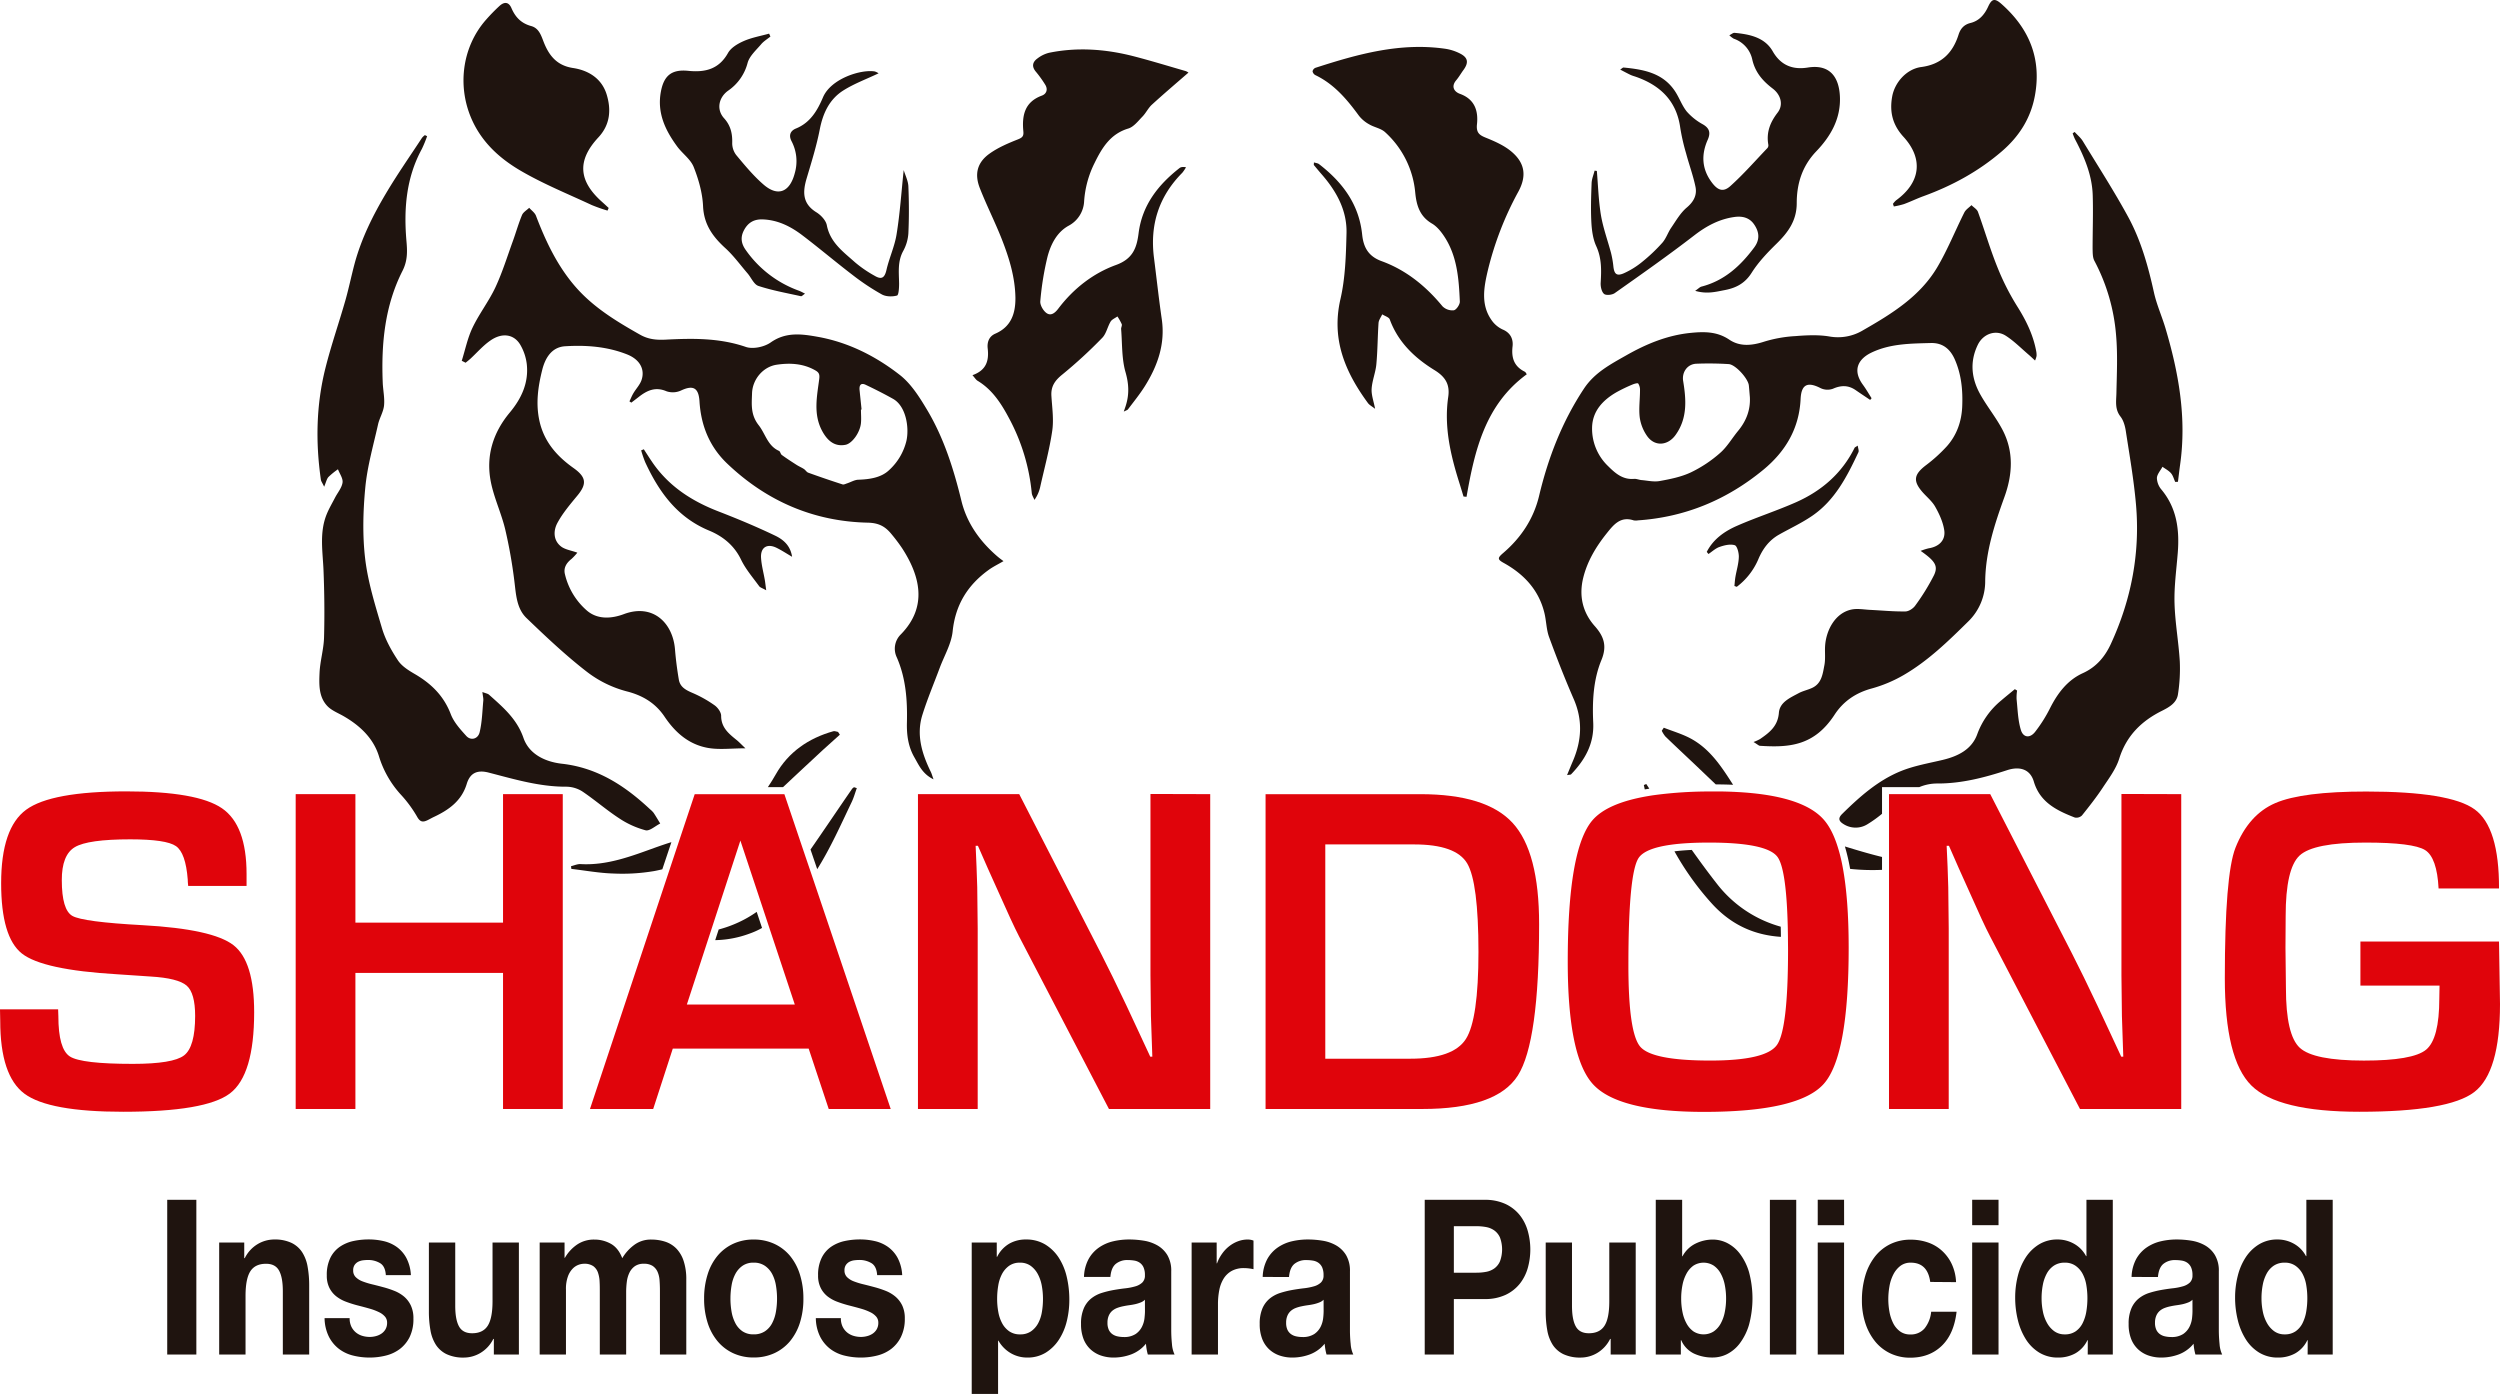 <?xml version="1.0" encoding="UTF-8" standalone="no"?> <svg xmlns:dc="http://purl.org/dc/elements/1.1/" xmlns:cc="http://creativecommons.org/ns#" xmlns:rdf="http://www.w3.org/1999/02/22-rdf-syntax-ns#" xmlns:svg="http://www.w3.org/2000/svg" xmlns="http://www.w3.org/2000/svg" height="822.52" width="1475.15" viewBox="0 0 1475.15 822.52" data-name="Capa 1" id="Capa_1"><defs id="defs105"></defs><title id="title2">logo-shandong</title><path id="path4" style="fill:#1f140f" d="m 588.15,328 c -10.1,-8.79 -17.67,-19.45 -20.84,-32.42 -4.57,-18.75 -10.3,-37 -20.2,-53.63 -4.48,-7.5 -9.44,-15.45 -16.16,-20.7 -14.27,-11.13 -30.52,-19.35 -48.63,-22.54 -9.27,-1.65 -18.6,-2.95 -27.54,3.35 -3.78,2.66 -10.5,4.11 -14.7,2.65 -15.55,-5.34 -31.32,-5.12 -47.23,-4.3 -5.48,0.28 -10.32,-0.13 -15.32,-3 -13.62,-7.7 -26.93,-15.76 -37.41,-27.56 -11,-12.4 -18,-27.17 -23.86,-42.53 -0.69,-1.82 -2.65,-3.15 -4,-4.7 -1.44,1.4 -3.5,2.55 -4.23,4.26 -2.05,4.9 -3.49,10.06 -5.3,15.08 -3.35,9.21 -6.25,18.65 -10.37,27.51 -3.86,8.27 -9.62,15.66 -13.54,23.88 -2.93,6.13 -4.3,13 -6.36,19.54 l 2.28,1.15 c 0.93,-0.77 1.89,-1.5 2.78,-2.31 3.92,-3.62 7.45,-7.75 11.78,-10.75 7,-4.92 14.07,-3.82 17.78,2.59 a 29.57,29.57 0 0 1 3.75,11.27 c 1.21,11 -3.13,20.3 -10,28.55 -10.06,12.05 -14.25,25.88 -11.16,41.18 1.91,9.42 6.17,18.35 8.42,27.73 a 287,287 0 0 1 5.4,30.45 c 1,7.87 1.25,16.21 7.19,21.94 11.44,11 23.07,22 35.58,31.68 a 65.8,65.8 0 0 0 23.6,11.59 c 9.63,2.45 17,7.09 22.25,14.89 6.39,9.54 14.48,16.51 25.73,18.48 6.62,1.16 13.61,0.22 22,0.22 -2.53,-2.41 -3.84,-3.83 -5.32,-5 -4.6,-3.72 -9,-7.31 -9,-14.2 0,-2.09 -2,-4.84 -3.82,-6.14 a 70.52,70.52 0 0 0 -13,-7.31 c -3.91,-1.67 -7.43,-3.45 -8.16,-7.94 -1,-5.89 -1.77,-11.82 -2.25,-17.77 -1.29,-15.81 -13.16,-27.18 -30.17,-20.82 -7.08,2.65 -15.31,3.36 -21.64,-1.95 a 40.69,40.69 0 0 1 -13.11,-21.49 c -1,-3.83 0.85,-6.75 3.87,-9.14 a 33.34,33.34 0 0 0 3.43,-3.68 c -3.66,-1.34 -7.21,-1.79 -9.63,-3.66 -4.67,-3.64 -4.54,-9.38 -2.18,-13.8 3.16,-5.92 7.68,-11.18 12,-16.43 5.58,-6.82 4.95,-10.75 -2.37,-16 -9.77,-6.91 -17.4,-15.44 -20.15,-27.69 -2.32,-10.35 -0.87,-20.44 1.62,-30.33 1.69,-6.73 5.42,-13.37 13.45,-13.88 12.4,-0.78 24.84,0.14 36.57,4.79 7.62,3 10.77,8.94 8.5,15.32 -1,2.74 -3.2,5 -4.73,7.58 -0.91,1.52 -1.57,3.21 -2.34,4.82 l 1.11,0.75 c 1.4,-1.08 2.82,-2.15 4.22,-3.24 4.93,-3.9 9.93,-6.32 16.55,-3.46 a 11.61,11.61 0 0 0 8.54,-0.45 c 7.12,-3.35 10.4,-1.69 10.91,6.37 0.88,14.44 6,27 16.62,37 23.2,22 50.85,33.9 82.66,34.6 7,0.16 10.66,2.57 14.32,7.14 a 99,99 0 0 1 6,8 c 10.28,15.88 15.42,34.2 -0.76,50.75 a 11.82,11.82 0 0 0 -2.44,13.56 c 5.39,12.27 6.31,25.33 6,38.39 -0.2,7.47 0.78,14.4 4.46,20.75 2.62,4.54 4.72,9.7 11.23,12.86 -0.82,-2.29 -1.08,-3.32 -1.53,-4.26 -5.29,-10.77 -8.77,-22 -5,-33.88 2.93,-9.35 6.77,-18.42 10.19,-27.62 2.67,-7.16 6.87,-14.18 7.63,-21.55 1.62,-15.76 8.93,-27.4 21.38,-36.35 2.52,-1.81 5.35,-3.17 8.63,-5.09 -1.75,-1.26 -2.89,-2.15 -3.98,-3.1 z m -53.34,-67.74 a 34.19,34.19 0 0 1 -10.19,17.14 c -4.71,4.49 -11.56,5.44 -18.23,5.67 -2.19,0.09 -4.35,1.42 -6.52,2.13 -0.89,0.29 -2,0.88 -2.73,0.63 q -10.16,-3.27 -20.21,-6.91 c -1,-0.35 -1.63,-1.56 -2.58,-2.18 -1.4,-0.91 -3,-1.57 -4.37,-2.46 -2.94,-1.88 -5.85,-3.77 -8.66,-5.81 -0.75,-0.55 -0.91,-2.06 -1.67,-2.42 -6.75,-3 -8,-10.13 -12,-15.17 -4.85,-6.22 -4.1,-12.34 -3.9,-18.85 0.26,-8.11 6.42,-15.6 14.53,-16.82 7.82,-1.16 15.72,-0.77 22.9,3.39 2.07,1.21 2.57,2.31 2.2,5.14 -1.32,10.15 -3.56,20.54 1.65,30.38 3.59,6.8 8.17,9.46 13.88,8.34 3.88,-0.77 8.55,-7.16 9.1,-12.8 0.26,-2.66 0,-5.36 0,-8 h 0.37 c -0.39,-3.82 -0.8,-7.62 -1.18,-11.44 -0.28,-2.79 0.63,-4.59 3.66,-3.13 5.37,2.55 10.68,5.24 15.88,8.14 8.07,4.34 9.83,17.49 8.07,25.03 z"></path><path id="path6" style="fill:#1f140f" d="m 1201.57,207.68 c -1.73,-9.86 -6,-18.54 -11.34,-27 a 144.74,144.74 0 0 1 -11.86,-23.56 c -4.21,-10.5 -7.37,-21.41 -11.25,-32.07 -0.57,-1.58 -2.51,-2.65 -3.83,-4 -1.43,1.42 -3.35,2.6 -4.21,4.31 -5.37,10.7 -9.84,21.9 -15.88,32.17 -10.22,17.35 -26.85,27.58 -43.84,37.31 a 28.62,28.62 0 0 1 -20,3.69 c -6.54,-1.08 -13.4,-0.73 -20.08,-0.2 a 77.21,77.21 0 0 0 -18.23,3.24 c -7.27,2.37 -14.33,3.11 -20.68,-1.16 -7.16,-4.82 -14.7,-4.78 -22.61,-4 -13.75,1.33 -26.23,6.48 -38.06,13.2 -9.24,5.26 -18.71,10.16 -25,19.6 -12.9,19.47 -21.15,40.73 -26.53,63.31 -3.23,13.59 -10.66,24.78 -21.24,33.82 -3.39,2.91 -3.41,3.75 0.45,5.88 11.88,6.61 20.59,15.9 23.9,29.43 1.16,4.69 1.13,9.74 2.76,14.22 4.52,12.36 9.33,24.63 14.58,36.69 5.35,12.34 4.68,24.33 -0.48,36.41 -1.12,2.58 -2.16,5.2 -3.49,8.4 1.49,-0.28 2.13,-0.2 2.39,-0.48 8.16,-8.47 13.61,-18 13.06,-30.34 -0.59,-12.61 0,-25.37 4.83,-37.08 3.38,-8.18 1.57,-13.83 -3.9,-20 -7.25,-8.13 -9.46,-17.95 -6.82,-28.6 2.41,-9.73 7.47,-18.17 13.7,-26 4.14,-5.16 8.15,-10.41 16.06,-7.82 a 7.26,7.26 0 0 0 2.5,0 c 27.91,-1.9 52.48,-12.13 74,-29.86 13.13,-10.81 21.16,-24.38 22,-41.76 0.41,-8.65 4.09,-10.38 11.88,-6.36 a 9.45,9.45 0 0 0 7.21,0.31 c 4.77,-2.11 9,-2.16 13.29,0.75 2.88,2 5.78,3.9 8.66,5.85 0.28,-0.33 0.57,-0.64 0.84,-1 -1.69,-2.64 -3.24,-5.39 -5.08,-7.89 -6.75,-9.2 -2.17,-15.63 5.07,-19.07 11.11,-5.29 23,-5.28 34.9,-5.61 7,-0.2 11.36,3.46 14.06,9.35 4,8.88 4.93,18.34 4.53,28 -0.35,8.78 -3.13,16.84 -8.94,23.43 a 90,90 0 0 1 -12.56,11.4 c -7,5.37 -7.64,9.19 -2,15.71 2.53,2.9 5.72,5.43 7.56,8.71 2.39,4.22 4.55,8.92 5.3,13.64 1,6.06 -3,9.92 -9.17,10.89 a 35.54,35.54 0 0 0 -4.73,1.51 c 8.57,6 10.51,8.93 7.84,14.43 a 128.7,128.7 0 0 1 -11,17.82 c -1.21,1.75 -3.84,3.47 -5.83,3.49 -7,0.1 -13.9,-0.59 -20.86,-0.93 -3.56,-0.18 -7.24,-0.89 -10.65,-0.25 -10,1.91 -15.24,12.39 -15.86,21.36 -0.26,3.85 0.29,7.8 -0.43,11.54 -1,5.15 -1.58,10.83 -7.34,13.44 -2.57,1.17 -5.43,1.76 -7.9,3.09 -5,2.7 -11.11,5.29 -11.61,11.54 -0.62,7.93 -5.6,11.7 -11.15,15.52 a 26.82,26.82 0 0 1 -3.82,1.73 c 2.45,1.47 3.1,2.2 3.8,2.24 17.31,1.11 32,0.06 44,-18.31 5.2,-8 12.63,-13 22,-15.53 a 79.81,79.81 0 0 0 18.72,-7.87 c 14.47,-8.39 26.35,-20 38.19,-31.66 a 33.1,33.1 0 0 0 10,-23.91 c 0.26,-17.39 5.54,-33.45 11.33,-49.49 4.81,-13.27 5.61,-26.65 -1,-39.45 -3.8,-7.36 -9.19,-13.88 -13.24,-21.14 -5.25,-9.38 -6.32,-19.28 -1.43,-29.31 3.12,-6.37 10.48,-9.13 16.47,-5.3 5,3.2 9.22,7.56 13.76,11.41 1,0.88 2,1.83 3.52,3.23 a 14.41,14.41 0 0 0 0.89,-2.68 12.17,12.17 0 0 0 -0.12,-2.38 z m -176,46.58 c -3.56,4.31 -6.44,9.38 -10.59,13 a 75.11,75.11 0 0 1 -17.21,11.45 c -5.7,2.69 -12.18,4 -18.46,5.13 -3.45,0.63 -7.18,-0.27 -10.77,-0.57 -1.47,-0.14 -3,-0.83 -4.38,-0.7 -6.72,0.56 -11.12,-3.37 -15.4,-7.64 a 30.6,30.6 0 0 1 -9.34,-22.49 c 0.15,-9.77 6.27,-16.31 14.4,-21 a 93.6,93.6 0 0 1 9.3,-4.49 c 1.12,-0.48 3.18,-1.09 3.53,-0.64 a 6.78,6.78 0 0 1 1.05,4 c 0,5.35 -0.79,10.74 -0.16,16 a 25.16,25.16 0 0 0 4.37,11 c 4.5,6.36 12.21,5.69 16.75,-0.62 7.12,-9.89 6.32,-20.77 4.51,-31.84 -0.85,-5.2 2.43,-10 7.77,-10.23 a 186.59,186.59 0 0 1 19.07,0.22 c 4,0.22 11.47,8.5 11.91,12.57 0.24,2.32 0.41,4.67 0.61,7 0.39,7.62 -2.22,14.1 -6.96,19.85 z"></path><path id="path8" style="fill:#1f140f" d="m 284.63,408.33 c 2,0.78 3.18,0.93 3.94,1.6 8.18,7.33 16.39,14.18 20.3,25.47 3.35,9.73 13,14.16 22.7,15.25 20.94,2.35 37.2,13 52,26.87 a 13.34,13.34 0 0 1 2.12,2.13 c 1.37,2.05 2.6,4.18 3.88,6.28 -2.9,1.43 -6.21,4.54 -8.61,4 a 52.52,52.52 0 0 1 -15.65,-7.1 c -7.52,-4.91 -14.32,-10.88 -21.77,-15.88 a 17.94,17.94 0 0 0 -9.48,-2.75 c -15.8,0.06 -30.7,-4.45 -45.74,-8.33 -6.68,-1.72 -10.93,0.17 -12.91,6.66 -3.08,10.11 -10.62,15.39 -19.47,19.55 -1.21,0.57 -2.36,1.24 -3.56,1.83 -2.79,1.36 -4.49,1.27 -6.33,-2.11 a 72.88,72.88 0 0 0 -9.79,-13.21 59.15,59.15 0 0 1 -12.69,-22.46 c -3.3,-10.61 -11.21,-18 -20.79,-23.53 -3.29,-1.9 -7.12,-3.34 -9.64,-6 -5.13,-5.4 -4.88,-12.74 -4.59,-19.52 0.3,-7 2.46,-13.91 2.65,-20.91 0.36,-13.19 0.22,-26.42 -0.31,-39.6 -0.45,-11 -2.48,-22.1 1.75,-32.82 1.39,-3.52 3.36,-6.81 5.1,-10.2 1.53,-2.93 3.94,-5.73 4.38,-8.8 0.35,-2.45 -1.71,-5.22 -2.7,-7.85 a 43.09,43.09 0 0 0 -5.61,4.56 c -1.07,1.19 -1.39,3.05 -2.54,5.74 -1,-2.21 -1.78,-3.13 -1.93,-4.14 -3.18,-22.13 -2.77,-44.19 2.69,-65.89 3.36,-13.39 7.92,-26.47 11.72,-39.75 2.06,-7.24 3.56,-14.63 5.5,-21.9 4,-14.79 10.77,-28.39 18.53,-41.45 6.63,-11.19 14.11,-21.88 21.25,-32.77 a 9.68,9.68 0 0 1 1.68,-1.57 l 1.31,0.63 a 72.39,72.39 0 0 1 -3.07,7.48 c -9.36,17.17 -10.76,35.68 -9.1,54.61 0.54,6.07 0.63,11.48 -2.32,17.31 -10.51,20.72 -12.62,43.13 -11.69,66 0.18,4.52 1.22,9.1 0.77,13.53 -0.39,3.8 -2.7,7.36 -3.54,11.17 -2.76,12.36 -6.33,24.68 -7.52,37.21 -1.32,13.95 -1.72,28.28 -0.06,42.15 1.66,13.87 6,27.65 10,41.2 2,6.59 5.51,12.91 9.34,18.68 2.25,3.39 6.24,5.87 9.89,8 9.69,5.64 17.12,12.85 21.25,23.67 1.83,4.79 5.65,9 9.2,12.91 2.62,2.88 6.88,1.84 7.85,-2.22 1.45,-6 1.58,-12.41 2.16,-18.65 0.12,-1.26 -0.25,-2.57 -0.53,-5 z"></path><path id="path10" style="fill:#1f140f" d="m 1275.99,275.43 c -1.16,2.21 -3.18,4.36 -3.29,6.61 a 11.12,11.12 0 0 0 2.68,6.85 c 9.14,11 10.7,23.78 9.63,37.34 -0.78,9.84 -2.18,19.73 -1.91,29.58 0.3,11.5 2.42,22.94 3.11,34.44 a 98.12,98.12 0 0 1 -1.08,19.43 c -0.74,5 -5,7.5 -9.32,9.68 -12.12,6 -21.07,14.71 -25.32,28.23 -1.93,6.17 -6.14,11.73 -9.79,17.25 -3.65,5.52 -8,11.06 -12.25,16.36 a 4.69,4.69 0 0 1 -4.2,1.19 c -10.58,-4.12 -20.54,-8.94 -24.16,-21.19 -2.11,-7.17 -8.09,-9.27 -15.81,-6.74 -13.38,4.36 -26.91,7.92 -41.19,7.85 a 27.06,27.06 0 0 0 -10.64,2.16 h -21.94 v 15.71 a 72.11,72.11 0 0 1 -8.56,6.14 13.2,13.2 0 0 1 -14.31,-0.16 c -2.72,-1.72 -3.16,-3.44 -0.59,-5.95 10.31,-10.15 21.13,-19.76 34.65,-25.24 7.8,-3.16 16.34,-4.61 24.6,-6.58 9.06,-2.17 17.17,-6.17 20.42,-15.22 a 46.1,46.1 0 0 1 14,-19.75 c 2.68,-2.3 5.44,-4.52 8.16,-6.77 l 1.33,0.82 a 26.51,26.51 0 0 0 -0.3,5.09 c 0.64,6.06 0.77,12.31 2.5,18.07 1.4,4.67 5.33,5.11 8.4,1.25 a 83.66,83.66 0 0 0 8.94,-14.21 c 4.45,-8.74 10.21,-16.35 19.21,-20.45 8.06,-3.65 13.11,-9.76 16.6,-17.32 12.07,-26.19 17.35,-53.74 14.78,-82.49 -1.28,-14.46 -3.79,-28.82 -6,-43.18 -0.46,-2.92 -1.35,-6.14 -3.1,-8.4 -3.43,-4.36 -2.54,-9 -2.43,-13.83 0.24,-11.38 0.8,-22.84 -0.19,-34.14 a 112.64,112.64 0 0 0 -12.79,-43.94 c -1.08,-2 -1,-4.75 -1.07,-7.17 0,-10.52 0.4,-21.07 0.07,-31.58 -0.37,-11.93 -5,-22.69 -10.49,-33.1 a 31.89,31.89 0 0 1 -1.35,-3.39 c 0.39,-0.28 0.78,-0.54 1.17,-0.83 1.63,1.82 3.6,3.42 4.85,5.47 9.12,15 18.65,29.74 27,45.16 7.37,13.7 11.55,28.71 14.92,43.95 1.59,7.27 4.72,14.16 6.85,21.32 7.78,26.21 12.52,52.77 8.64,80.26 -0.48,3.43 -0.86,6.85 -1.3,10.28 l -1.62,0.07 c -0.8,-1.73 -1.27,-3.72 -2.46,-5.11 -1.32,-1.55 -3.32,-2.57 -5.05,-3.82 z"></path><path id="path12" style="fill:#1f140f" d="m 701.2,42.89 c -7.39,6.43 -14.57,12.52 -21.52,18.88 -2.18,2 -3.5,4.91 -5.59,7.05 -2.53,2.6 -5.09,6 -8.27,7 -10.68,3.18 -15.61,11.47 -20,20.44 a 59.2,59.2 0 0 0 -6.12,22.5 17.23,17.23 0 0 1 -9.27,14.5 c -6.87,3.83 -10.45,11 -12.35,18.27 a 173.15,173.15 0 0 0 -4.24,26.18 c -0.22,2.22 1.61,5.43 3.49,6.89 2.77,2.13 5.25,0 7.14,-2.5 8.93,-11.77 20.48,-20.82 34,-25.73 10,-3.61 12.28,-10.14 13.36,-18.7 2.09,-16.57 11.48,-28.55 24.12,-38.47 0.83,-0.65 2,-0.85 3.86,-0.5 a 21.89,21.89 0 0 1 -2.2,3.26 c -13.79,13.91 -19.16,30.61 -16.71,50 1.54,12.13 2.87,24.3 4.62,36.39 2.11,14.58 -2.42,27.41 -9.93,39.44 -3,4.79 -6.59,9.19 -10,13.73 -0.33,0.44 -1,0.59 -2.49,1.35 0.62,-1.88 1,-2.85 1.28,-3.84 2,-6.53 1.7,-12.63 -0.27,-19.49 -2.29,-8 -1.88,-16.84 -2.57,-25.31 -0.08,-1 0.66,-2.12 0.36,-2.95 a 31.09,31.09 0 0 0 -2.55,-4.56 c -1.37,1 -3.19,1.71 -4,3 -1.88,3.1 -2.57,7.21 -5,9.66 a 275.69,275.69 0 0 1 -23.5,21.6 c -4.38,3.52 -6.79,7 -6.46,12.57 0.41,6.85 1.47,13.85 0.51,20.54 -1.6,11 -4.56,21.82 -7,32.7 a 21.3,21.3 0 0 1 -3.52,8.18 c -0.54,-1.35 -1.45,-2.67 -1.58,-4.07 a 116.47,116.47 0 0 0 -13.23,-43.79 c -4.62,-8.73 -9.89,-17.12 -18.76,-22.44 -1,-0.61 -1.69,-1.85 -3,-3.29 8,-2.85 9.84,-8.27 9,-15.71 -0.39,-3.22 0.4,-7 4.44,-8.77 9.28,-4 12,-11.77 11.91,-21.22 -0.19,-12.08 -3.68,-23.41 -8,-34.45 -4,-10.19 -9,-20 -13,-30.22 -3.29,-8.38 -1.52,-15.19 5.75,-20.37 5.06,-3.61 11,-6.14 16.83,-8.44 2.63,-1.05 3.34,-2 3.1,-4.62 -0.88,-9.3 0.63,-17.35 10.88,-21.15 2.82,-1 3.81,-3.77 1.89,-6.66 a 66.87,66.87 0 0 0 -5.25,-7.3 c -2.77,-3.19 -2.17,-5.89 0.93,-8.08 a 18.39,18.39 0 0 1 6.69,-3.24 c 16.74,-3.43 33.37,-2.19 49.78,2 10.31,2.66 20.5,5.79 30.73,8.75 a 6,6 0 0 1 1.77,0.95 z"></path><path id="path14" style="fill:#1f140f" d="m 863.57,293 c -0.85,-2.79 -1.68,-5.58 -2.56,-8.37 -5.15,-16.39 -9,-32.92 -6.48,-50.32 1.06,-7.14 -1.35,-11.78 -8.08,-15.91 -11.59,-7.12 -21.49,-16.45 -26.4,-29.91 -0.5,-1.35 -2.92,-2 -4.45,-3 -0.75,1.66 -2,3.28 -2.17,5 -0.56,8.14 -0.54,16.34 -1.3,24.47 -0.45,4.88 -2.49,9.61 -2.78,14.47 -0.23,3.63 1.21,7.35 2.05,11.81 -1.78,-1.41 -3.33,-2.2 -4.24,-3.42 -13.41,-18.29 -21.68,-37.56 -16.22,-61.29 2.9,-12.6 3.27,-25.92 3.59,-38.95 0.33,-13.5 -6,-24.83 -14.73,-34.8 -1.53,-1.75 -3,-3.54 -4.5,-5.34 -0.17,-0.2 0,-0.63 0,-1.6 1.12,0.37 2.26,0.43 3,1 13.73,10.6 23.57,23.52 25.45,41.52 0.74,7.12 3.31,12.77 11.48,15.74 14.38,5.23 26.11,14.71 35.89,26.6 a 8.3,8.3 0 0 0 6.71,2.39 c 1.5,-0.26 3.64,-3.41 3.56,-5.19 -0.6,-13.39 -1.54,-26.85 -9.27,-38.49 -1.9,-2.86 -4.3,-5.81 -7.19,-7.5 -7.11,-4.17 -9.09,-10.58 -9.84,-18.07 A 54.72,54.72 0 0 0 817.25,77.95 c -2.45,-2.23 -6.33,-2.8 -9.3,-4.56 a 20,20 0 0 1 -6.08,-5.08 c -7.07,-9.66 -14.65,-18.68 -25.76,-24 a 3.23,3.23 0 0 1 -1.62,-2.25 2.89,2.89 0 0 1 1.71,-2.05 c 24.93,-8.06 50,-15.09 76.69,-11.22 a 28.36,28.36 0 0 1 8.54,2.75 c 4.8,2.41 5.28,5.37 2.14,9.7 -1.47,2 -2.72,4.22 -4.32,6.12 -3.22,3.82 -1.08,6.82 2.16,8 8.86,3.19 10.94,10.16 10.09,18 -0.6,5.59 2.09,6.65 6.17,8.28 4.87,2 9.88,4.28 13.9,7.58 8.2,6.75 9.41,14.47 4.39,23.78 a 189.63,189.63 0 0 0 -18.14,46.94 c -2.2,9.47 -4.12,19.64 2.09,28.67 a 16.35,16.35 0 0 0 6.69,5.79 c 4.85,2 6.37,5.87 5.9,10 -0.78,6.83 0.92,11.81 7.22,14.94 0.51,0.26 0.79,1 1.18,1.5 -24.49,17.89 -30.73,44.74 -35.55,72.3 -0.59,-0.05 -1.17,-0.1 -1.75,-0.17 z"></path><path id="path16" style="fill:#1f140f" d="m 1020.45,20.78 c 1.35,-0.66 2.22,-1.48 3,-1.4 8.89,0.82 17.87,2.66 22.57,10.91 4.93,8.64 12.27,10.93 20.72,9.56 13.18,-2.12 18.44,5.88 18.92,17.19 0.56,13.09 -5.54,23.46 -13.94,32.24 -8.4,8.78 -11.53,19.18 -11.54,30.55 0,10.27 -5,17.17 -11.8,23.85 -5.42,5.31 -10.81,10.95 -14.83,17.31 -4.02,6.36 -9.39,8.95 -15.84,10.18 -5.21,1 -10.65,2.48 -17.46,0.44 2,-1.38 2.77,-2.25 3.7,-2.49 13.54,-3.48 23.09,-12.27 31.15,-23.13 3.35,-4.54 3.07,-8.93 0,-13.47 -2.81,-4.21 -7.15,-5.09 -11.48,-4.51 -8.94,1.19 -16.56,5.21 -23.82,10.81 -15.33,11.83 -31.22,23 -47,34.13 -1.56,1.11 -5.13,1.48 -6.31,0.48 -1.48,-1.26 -2.12,-4.33 -2,-6.55 0.45,-7.39 0.64,-14.51 -2.61,-21.61 -1.95,-4.25 -2.62,-9.31 -2.88,-14.07 -0.41,-7.67 -0.15,-15.41 0.14,-23.1 0.08,-2.49 1.16,-4.94 1.77,-7.41 l 1.32,0.18 c 0.75,8.71 1,17.49 2.41,26.08 1.3,7.6 4,14.95 6,22.45 a 56.43,56.43 0 0 1 1.36,7.88 c 0.5,4.49 2,5.81 6.27,3.92 a 48.06,48.06 0 0 0 10.58,-6.57 100.37,100.37 0 0 0 12,-11.36 c 2.23,-2.51 3.29,-6 5.23,-8.85 2.87,-4.19 5.49,-8.83 9.27,-12 4.12,-3.49 6.08,-7.39 5.08,-12.22 -1.38,-6.65 -3.78,-13.1 -5.53,-19.69 a 121.81,121.81 0 0 1 -3.44,-15.05 c -2.13,-15.77 -11.66,-25 -26,-30.08 -1.1,-0.39 -2.24,-0.68 -3.3,-1.17 -1.91,-0.9 -3.78,-1.93 -6.15,-3.15 1,-0.62 1.51,-1.25 2,-1.22 11.69,1.14 23.09,3.12 30.28,13.89 2.59,3.88 4.13,8.52 7,12.08 a 34.87,34.87 0 0 0 9.55,7.59 c 3.68,2.17 4.74,4.76 2.81,9.09 -3.9,8.77 -3.5,17.21 2.36,25.08 3.5,4.71 6.72,6 10.92,2.29 7.81,-7 14.72,-14.94 22,-22.54 a 2.54,2.54 0 0 0 0.5,-1.88 c -1.28,-7.26 1,-13.18 5.48,-19 3.56,-4.63 1.88,-10.51 -2.88,-14.16 -5.85,-4.47 -10.35,-9.49 -12.08,-17.16 a 16.68,16.68 0 0 0 -10.92,-12.28 12.93,12.93 0 0 1 -2.59,-2 z"></path><path id="path18" style="fill:#1f140f" d="m 518.43,43.26 c -7.22,3.44 -14.45,6.09 -20.81,10.11 -8.16,5.16 -12,13.32 -13.89,22.9 -1.89,9.74 -4.88,19.3 -7.72,28.84 -2.41,8.06 -2.66,15 5.71,20.16 2.68,1.65 5.6,4.77 6.16,7.65 2,10.25 9.77,15.72 16.66,21.89 a 70.69,70.69 0 0 0 11.57,7.93 c 4.23,2.51 5.94,1.08 7,-3.64 1.64,-7.07 4.83,-13.83 5.95,-21 2,-12.33 2.81,-24.84 4.18,-37.75 1,3.27 2.63,6.44 2.76,9.68 0.38,9.19 0.43,18.44 0,27.63 a 25.07,25.07 0 0 1 -3.08,10.48 c -3.37,6.21 -2.5,12.64 -2.4,19.14 0,2.49 -0.22,6.83 -1.24,7.11 -2.75,0.77 -6.46,0.69 -8.92,-0.65 a 136,136 0 0 1 -17.13,-11.37 c -10.1,-7.71 -19.8,-15.95 -29.92,-23.63 -6.85,-5.19 -14.47,-9 -23.38,-9.28 -5,-0.16 -8.56,1.86 -10.95,6.42 -2.26,4.28 -1.54,8 1.09,11.69 a 65.33,65.33 0 0 0 31.43,24 c 1,0.38 2,0.94 3.52,1.7 -1.18,0.76 -1.9,1.63 -2.4,1.52 -8.41,-1.87 -16.95,-3.39 -25.1,-6.07 -2.65,-0.87 -4.24,-4.87 -6.39,-7.38 -4.31,-5 -8.25,-10.48 -13.12,-14.91 -7.45,-6.78 -12.68,-14 -13.16,-24.75 -0.35,-7.81 -2.62,-15.79 -5.52,-23.12 -1.81,-4.57 -6.59,-7.88 -9.66,-12 -7.12,-9.68 -12.09,-20 -9.68,-32.62 1.81,-9.49 6.46,-13.13 16.15,-12.14 9.86,1 18.05,-0.89 23.44,-10.55 1.76,-3.15 5.82,-5.52 9.35,-7.06 4.7,-2.05 9.9,-2.95 14.89,-4.34 0.26,0.58 0.51,1.15 0.78,1.71 -1.85,1.51 -4,2.78 -5.49,4.57 -3,3.51 -6.93,7 -8,11.07 a 28.56,28.56 0 0 1 -11.54,16.35 c -5.57,4.05 -6.93,11.13 -2.36,16.18 3.95,4.35 5,9.11 4.84,14.71 a 11.52,11.52 0 0 0 2.39,7.08 c 5,6 10.08,12.17 16,17.31 8.54,7.47 15.58,4.57 18.51,-6.6 a 25.35,25.35 0 0 0 -1.9,-18.94 c -1.8,-3.46 -0.66,-6.12 2.56,-7.44 8.54,-3.46 12.69,-10.64 16,-18.42 4.73,-11.08 22.4,-16.6 30.55,-15.27 a 7.94,7.94 0 0 1 2.26,1.11 z"></path><path id="path20" style="fill:#1f140f" d="m 358.45,124.26 a 93.3,93.3 0 0 1 -9.31,-3.28 c -14,-6.53 -28.42,-12.38 -41.72,-20.12 -11.81,-6.87 -22.14,-15.9 -28.37,-28.93 -9.53,-19.93 -6.75,-43.94 7.84,-60.4 2.44,-2.76 5,-5.41 7.72,-7.91 3,-2.81 5.6,-2.47 7.16,1.13 2.32,5.39 5.74,9 11.66,10.62 5.17,1.41 6.16,6.73 8,10.93 3.26,7.52 8,12.52 16.72,13.83 9.25,1.41 16.94,6.29 19.81,15.61 2.73,8.93 2.15,17.77 -4.86,25.31 -12.61,13.54 -11.85,25.59 2.06,38 1.35,1.2 2.66,2.44 4,3.66 -0.24,0.53 -0.47,1.06 -0.7,1.59 z"></path><path id="path22" style="fill:#1f140f" d="m 1116.94,120.32 a 12.11,12.11 0 0 1 1.81,-2.07 c 14.48,-10.48 16.36,-24.52 4.35,-37.6 -6.38,-7 -8.2,-14.63 -6.62,-23.57 1.49,-8.51 8.58,-16.4 17.18,-17.53 11.78,-1.56 18.55,-8.21 22,-19.07 1.12,-3.55 3.22,-6 7.14,-6.94 5,-1.25 8.18,-4.92 10.3,-9.56 2.26,-4.94 4,-5.11 8.09,-1.46 16.24,14.46 23.5,32.14 19.53,53.88 -2.44,13.36 -9.3,24.11 -19.52,32.9 -13.69,11.78 -29.25,20.27 -46.17,26.43 -3.9,1.41 -7.65,3.25 -11.55,4.69 a 47.92,47.92 0 0 1 -6,1.41 l -0.51,-1.51 z"></path><path id="path24" style="fill:#1f140f" d="m 396.16,496.93 -5.35,16 c -1.6,0.4 -3.22,0.76 -4.87,1.06 a 112.3,112.3 0 0 1 -24,1.44 c -8.28,-0.24 -16.54,-1.77 -24.81,-2.73 -0.06,-0.53 -0.12,-1.07 -0.19,-1.59 1.88,-0.44 3.79,-1.35 5.65,-1.24 15.64,0.87 29.82,-4.61 44.13,-9.78 3.13,-1.1 6.26,-2.2 9.44,-3.16 z"></path><path id="path26" style="fill:#1f140f" d="m 495.57,433.51 c -3.32,3 -6.66,5.92 -9.94,8.94 -7.92,7.3 -15.73,14.69 -23.6,22 h -8.94 c 1.63,-2.39 3.17,-4.89 4.65,-7.5 7.45,-13.2 19.4,-21.39 34,-25.48 0.82,-0.23 1.84,0.28 2.76,0.41 0.33,0.57 0.69,1.1 1.07,1.63 z"></path><path id="path28" style="fill:#1f140f" d="m 1022.63,463.07 q -4.92,-0.21 -10.23,-0.23 c -4.82,-4.58 -9.62,-9.21 -14.47,-13.78 -5.11,-4.84 -10.26,-9.63 -15.3,-14.53 a 17.3,17.3 0 0 1 -2.09,-3.34 c 0.4,-0.59 0.8,-1.2 1.2,-1.8 5.27,2.07 10.81,3.68 15.78,6.33 11.52,6.17 18.31,16.72 25.11,27.35 z"></path><path id="path30" style="fill:#1f140f" d="m 1109.23,505.35 c 0.42,0.11 0.85,0.2 1.28,0.3 v 7.61 a 124.28,124.28 0 0 1 -18.83,-0.57 115.91,115.91 0 0 0 -3.08,-13.23 c 6.84,2.11 13.69,4.15 20.63,5.89 z"></path><path id="path32" style="fill:#1f140f" d="m 467.38,328.53 c -3.35,-1.95 -6.19,-3.84 -9.23,-5.32 -5.48,-2.66 -9.43,-0.25 -9.09,5.86 0.25,4.44 1.48,8.82 2.24,13.23 0.26,1.55 0.42,3.11 0.81,6 -2.17,-1.23 -3.55,-1.58 -4.19,-2.44 -3.7,-5.11 -7.94,-10 -10.64,-15.61 -4.06,-8.48 -10.83,-13.85 -18.87,-17.17 -18.84,-7.82 -29.56,-22.77 -37.69,-40.33 a 69.86,69.86 0 0 1 -2.4,-7 l 1.57,-0.65 c 1.66,2.54 3.28,5.12 5,7.63 9.7,14.21 23.37,23 39.18,29.09 11.3,4.38 22.51,9.06 33.43,14.3 6.39,3.08 9.09,7.29 9.88,12.38 z"></path><path id="path34" style="fill:#1f140f" d="m 1007.1,325.63 c 3.85,-7.53 10.51,-12.19 18,-15.44 11.44,-5 23.36,-8.82 34.75,-13.87 15,-6.68 27,-17 34.45,-32.05 0.18,-0.37 0.76,-0.56 1.88,-1.33 0.19,1.61 0.81,3 0.41,3.88 -6.7,14.29 -13.85,28.38 -27.34,37.59 -6.16,4.22 -13,7.37 -19.56,11.08 -5.9,3.36 -9.65,8.45 -12.26,14.7 a 40,40 0 0 1 -12.63,16.07 l -1.39,-0.49 c 0.19,-1.81 0.29,-3.63 0.6,-5.41 0.68,-3.93 1.91,-7.83 2,-11.76 0.07,-2.38 -1,-6.44 -2.39,-6.89 -2.65,-0.82 -6.1,0 -8.94,1 -2.39,0.8 -4.4,2.74 -6.58,4.19 l -1,-1.25 z"></path><path id="path36" style="fill:#1f140f" d="m 973.2,465.36 -2.7,0.44 c -0.2,-0.85 -0.34,-1.73 -0.53,-2.58 l 1.41,-0.63 z"></path><path id="path38" style="fill:#1f140f" d="m 1050.73,546.8 c 0.06,1.91 0.08,3.9 0.11,6 -15.34,-1 -28.82,-6.77 -40.27,-19.12 a 165.47,165.47 0 0 1 -22.54,-31.34 c 2.91,-0.36 6.3,-0.65 10.23,-0.83 4.89,6.87 9.86,13.67 15.07,20.29 a 71.94,71.94 0 0 0 37.4,25 z"></path><path id="path40" style="fill:#1f140f" d="m 449.65,547.55 a 46,46 0 0 1 -7.47,3.37 61.2,61.2 0 0 1 -20.16,3.82 l 2.05,-6.29 a 69.83,69.83 0 0 0 22.43,-10.39 z"></path><path id="path42" style="fill:#1f140f" d="m 505.57,465.05 c -1,2.72 -1.76,5.55 -3,8.16 -6.41,13.41 -12.47,27.07 -20.36,39.66 l -3.96,-11.61 c 8.27,-11.88 16.32,-23.94 24.56,-35.84 a 5.91,5.91 0 0 1 1.11,-0.92 z"></path><path id="path44" style="fill:#e0040b" d="m 149.97,597.34 q 0,37 -14.29,47.84 -14.29,10.84 -63,10.83 -43.83,0 -58.19,-10.62 -14.36,-10.62 -14.35,-43 l -0.14,-6.81 h 34.3 l 0.14,4 q 0,19.44 6.8,23.81 6.8,4.37 37.15,4.36 23.7,0 30.22,-5 6.52,-5 6.54,-23.27 c 0,-9 -1.67,-15 -5,-17.9 -3.33,-2.9 -10.45,-4.75 -21.44,-5.38 l -19.44,-1.31 q -44.1,-2.58 -56.35,-12.26 -12.25,-9.68 -12.24,-41.5 0,-32.54 14.77,-43.35 14.77,-10.81 59,-10.82 41.92,0 56.48,9.94 14.56,9.94 14.56,38.79 v 7.07 h -34.45 c -0.18,-1.72 -0.26,-3 -0.26,-3.8 q -1.21,-15.7 -6.95,-19.7 -5.74,-4 -26.95,-4 -25,0 -32.73,4.61 -7.73,4.61 -7.68,19.49 0,17.55 6.25,21.09 6.25,3.54 41.39,5.46 41.49,2.29 53.69,11.83 12.2,9.54 12.17,39.6 z"></path><polygon transform="translate(-0.01,3.4924429e-4)" id="polygon46" style="fill:#e0040b" points="296.83,654.37 296.83,574.08 209.72,574.08 209.72,654.37 174.48,654.37 174.48,468.59 209.72,468.59 209.72,544.41 296.83,544.41 296.83,468.59 332.07,468.59 332.07,654.37 "></polygon><path id="path48" style="fill:#e0040b" d="m 479.29,517.26 v 0 l -4,-11.76 -12.46,-36.89 h -52.91 l -9,26.95 v 0 l -5.35,16.09 -47.45,142.72 h 37.3 l 11.57,-35.65 h 80.16 l 11.84,35.65 h 36.58 z m -74,75.46 12.47,-38.19 1.64,-5 17.47,-53.54 13.11,39.5 3.27,9.88 15.73,47.38 z"></path><path id="path50" style="fill:#e0040b" d="m 714.1,468.59 v 185.78 h -59.75 l -53.09,-101.94 q -3.93,-7.62 -12.37,-26.67 l -6,-13.34 -5.85,-13.34 h -1.36 l 0.53,12.25 0.42,12.12 0.27,24.35 v 106.57 h -35.25 v -185.78 h 59.75 l 48.32,94.18 q 6.39,12.49 14.85,30.36 l 7.06,15.13 7.08,15.23 h 1.23 l -0.41,-12 -0.42,-12 -0.27,-24 v -107 z"></path><path id="path52" style="fill:#e0040b" d="m 892.57,485.61 q -15.57,-17 -54.5,-17 h -91.31 v 185.76 h 92.41 q 43.95,0 56.48,-19.8 12.53,-19.8 12.52,-89.31 0,-42.66 -15.6,-59.65 z m -27.61,127.46 q -7.42,11.63 -32.74,11.63 H 782 v -126.44 h 52.4 q 24.64,0 31.3,11.16 6.66,11.16 6.68,52.27 0,39.74 -7.42,51.38 z"></path><path id="path54" style="fill:#e0040b" d="m 1087.36,512.01 a 97.27,97.27 0 0 0 -3.58,-14.08 v 0 q -3.07,-9 -7.53,-14.14 -12.37,-14.28 -50.81,-16.43 c -2.77,-0.16 -5.64,-0.26 -8.62,-0.33 v 0 c -1.88,0 -3.79,0 -5.75,0 a 246.66,246.66 0 0 0 -35.4,2.19 c -1.23,0.18 -2.44,0.37 -3.61,0.58 q -23.75,4.1 -32.44,14.24 -14.56,17 -14.56,83.43 0,55.82 14.83,72.21 14.83,16.39 65.47,16.4 56.2,0 70.84,-16.61 14.64,-16.61 14.63,-80.43 -0.02,-28.46 -3.47,-47.03 z m -38.88,104.59 q -6.54,9.2 -39.33,9.19 -34.29,0 -41.3,-8.17 -7.01,-8.17 -7,-48.17 0,-54 6,-63.16 3.75,-5.7 19.07,-7.84 4.3,-0.6 9.54,-0.92 c 3.92,-0.23 8.22,-0.36 12.9,-0.36 q 34.31,0 40.49,8.51 5.28,7.25 6.06,42.19 c 0,1.65 0.07,3.35 0.08,5.1 0,2.54 0.06,5.16 0.06,7.89 q -0.03,46.56 -6.57,55.74 z"></path><path id="path56" style="fill:#e0040b" d="m 1287.06,468.59 v 185.78 h -59.75 l -53.07,-101.94 q -4,-7.62 -12.39,-26.67 l -6,-13.34 -5.85,-13.34 h -1.36 l 0.55,12.25 0.4,12.12 0.27,24.35 v 106.57 h -35.24 v -185.78 h 59.74 l 48.31,94.18 q 6.41,12.53 14.83,30.36 l 7.07,15.13 7.08,15.23 h 1.22 l -0.41,-12 -0.4,-12 -0.28,-24 v -107 z"></path><path id="path58" style="fill:#e0040b" d="m 1475.15,592.44 q 0,40.3 -15.18,51.93 -15.18,11.63 -67.7,11.64 -48.2,0 -63.84,-15.52 -15.64,-15.52 -15.65,-63.23 0,-61 6.27,-77 7.74,-19.59 23.54,-26.4 15.8,-6.81 53.62,-6.81 49.53,0 64,10.54 14.47,10.54 14.36,46.67 h -35.66 q -0.94,-18.24 -7.95,-22.66 -7.01,-4.42 -35.19,-4.43 -30.62,0 -38.86,7.63 -8.24,7.63 -8.23,35.79 l -0.11,18.67 0.27,23.82 q 0,27.63 8.16,35.17 8.16,7.54 37.84,7.56 28.85,0 36.67,-6.4 7.82,-6.4 7.83,-30.22 l 0.14,-7.61 h -46.69 v -26 h 81.78 z"></path><path id="path60" style="fill:#1f140f" d="m 98.67,707.97 h 17.19 v 91.29 H 98.67 Z"></path><path id="path62" style="fill:#1f140f" d="m 129.33,733.16 h 14.79 v 9.2 h 0.33 a 19.83,19.83 0 0 1 7.66,-8.31 19.23,19.23 0 0 1 9.64,-2.68 23.09,23.09 0 0 1 10.24,2 15.6,15.6 0 0 1 6.29,5.5 23,23 0 0 1 3.23,8.56 62,62 0 0 1 0.93,11.19 v 40.64 h -15.55 v -37.34 q 0,-8.17 -2.24,-12.21 -2.24,-4.04 -7.72,-4 -6.36,0 -9.2,4.41 -2.84,4.41 -2.85,14.51 v 34.63 h -15.55 z"></path><path id="path64" style="fill:#1f140f" d="m 206.31,777.77 a 11.31,11.31 0 0 0 1,5 10.29,10.29 0 0 0 2.69,3.46 10.84,10.84 0 0 0 3.78,2 15.21,15.21 0 0 0 4.43,0.64 14.22,14.22 0 0 0 3.45,-0.45 10.71,10.71 0 0 0 3.28,-1.41 8,8 0 0 0 2.47,-2.55 7.55,7.55 0 0 0 1,-4 5.4,5.4 0 0 0 -1.2,-3.52 10.65,10.65 0 0 0 -3.45,-2.62 32.49,32.49 0 0 0 -5.53,-2.11 c -2.19,-0.64 -4.67,-1.29 -7.45,-2 a 66.26,66.26 0 0 1 -6.62,-2.11 21.35,21.35 0 0 1 -5.75,-3.19 14.81,14.81 0 0 1 -4.05,-5 16,16 0 0 1 -1.53,-7.35 22.71,22.71 0 0 1 2.13,-10.42 17.07,17.07 0 0 1 5.64,-6.52 22.55,22.55 0 0 1 7.88,-3.33 42.51,42.51 0 0 1 9,-0.95 38.82,38.82 0 0 1 8.93,1 21.73,21.73 0 0 1 7.72,3.45 19.43,19.43 0 0 1 5.64,6.47 24.36,24.36 0 0 1 2.68,10.16 h -14.78 c -0.22,-3.49 -1.35,-5.86 -3.4,-7.09 a 13.64,13.64 0 0 0 -7.22,-1.86 24.61,24.61 0 0 0 -2.85,0.19 8.56,8.56 0 0 0 -2.79,0.83 5.94,5.94 0 0 0 -2.14,1.86 5.5,5.5 0 0 0 -0.87,3.26 5.32,5.32 0 0 0 1.53,4 11.28,11.28 0 0 0 4,2.49 44.69,44.69 0 0 0 5.64,1.73 c 2.12,0.51 4.28,1.07 6.47,1.66 a 57.6,57.6 0 0 1 6.62,2.18 21,21 0 0 1 5.75,3.38 15.8,15.8 0 0 1 4,5.25 17.51,17.51 0 0 1 1.53,7.73 24,24 0 0 1 -2.24,10.93 20,20 0 0 1 -5.86,7.1 22.92,22.92 0 0 1 -8.27,3.83 39.15,39.15 0 0 1 -9.47,1.15 40.36,40.36 0 0 1 -9.64,-1.15 22.69,22.69 0 0 1 -8.37,-3.9 21.13,21.13 0 0 1 -6,-7.22 25.31,25.31 0 0 1 -2.57,-11 z"></path><path id="path66" style="fill:#1f140f" d="M 306.18,799.26 H 291.4 v -9.2 h -0.33 a 19.85,19.85 0 0 1 -7.67,8.31 19.22,19.22 0 0 1 -9.63,2.68 23.06,23.06 0 0 1 -10.24,-2 15.63,15.63 0 0 1 -6.3,-5.5 23.13,23.13 0 0 1 -3.23,-8.56 62,62 0 0 1 -0.93,-11.19 v -40.64 h 15.55 v 37.33 q 0,8.17 2.25,12.21 c 1.49,2.68 4.07,4 7.72,4 q 6.35,0 9.19,-4.41 2.84,-4.41 2.85,-14.51 v -34.62 h 15.55 z"></path><path id="path68" style="fill:#1f140f" d="m 318.44,733.16 h 14.68 v 9 h 0.22 a 23.71,23.71 0 0 1 7.39,-7.93 17.73,17.73 0 0 1 9.91,-2.81 19.7,19.7 0 0 1 9.8,2.49 q 4.44,2.49 6.73,8.5 a 26.25,26.25 0 0 1 6.85,-7.67 16.29,16.29 0 0 1 10.24,-3.32 26.24,26.24 0 0 1 8.32,1.27 16.27,16.27 0 0 1 6.57,4.1 19.09,19.09 0 0 1 4.27,7.35 34.39,34.39 0 0 1 1.53,10.93 v 44.19 H 389.4 v -37.47 q 0,-3.31 -0.22,-6.26 a 14.82,14.82 0 0 0 -1.2,-5.11 8.18,8.18 0 0 0 -2.9,-3.46 9.28,9.28 0 0 0 -5.2,-1.27 8.83,8.83 0 0 0 -5.31,1.47 10,10 0 0 0 -3.18,3.83 17,17 0 0 0 -1.53,5.37 47.11,47.11 0 0 0 -0.39,6.07 v 36.83 h -15.55 v -37.08 c 0,-1.88 0,-3.79 -0.11,-5.76 a 18.72,18.72 0 0 0 -0.93,-5.37 8,8 0 0 0 -2.73,-3.89 9.17,9.17 0 0 0 -5.64,-1.47 9.88,9.88 0 0 0 -3,0.57 9.36,9.36 0 0 0 -3.45,2.17 12.73,12.73 0 0 0 -2.9,4.61 21.27,21.27 0 0 0 -1.21,7.86 v 38.36 h -15.51 z"></path><path id="path70" style="fill:#1f140f" d="m 415.47,766.26 a 46.59,46.59 0 0 1 2.1,-14.37 31.86,31.86 0 0 1 5.91,-11 26.51,26.51 0 0 1 9.2,-7 28.24,28.24 0 0 1 12,-2.49 28.62,28.62 0 0 1 12.1,2.49 26.46,26.46 0 0 1 9.26,7 32.2,32.2 0 0 1 5.91,11 46.59,46.59 0 0 1 2.1,14.37 46.06,46.06 0 0 1 -2.08,14.32 32.33,32.33 0 0 1 -5.91,10.93 26.46,26.46 0 0 1 -9.26,7 28.62,28.62 0 0 1 -12.1,2.49 28.24,28.24 0 0 1 -12,-2.49 26.51,26.51 0 0 1 -9.2,-7 32,32 0 0 1 -5.93,-10.92 46.06,46.06 0 0 1 -2.1,-14.33 z m 15.54,0 a 44.72,44.72 0 0 0 0.66,7.73 22.73,22.73 0 0 0 2.25,6.78 13,13 0 0 0 4.21,4.79 11.35,11.35 0 0 0 6.57,1.79 11.64,11.64 0 0 0 6.63,-1.79 12.86,12.86 0 0 0 4.27,-4.79 22.44,22.44 0 0 0 2.24,-6.78 44.72,44.72 0 0 0 0.66,-7.73 46,46 0 0 0 -0.66,-7.8 21.81,21.81 0 0 0 -2.24,-6.78 13.6,13.6 0 0 0 -4.27,-4.79 11.43,11.43 0 0 0 -6.63,-1.85 11.15,11.15 0 0 0 -6.57,1.85 13.73,13.73 0 0 0 -4.21,4.79 22.08,22.08 0 0 0 -2.25,6.78 46,46 0 0 0 -0.66,7.8 z"></path><path id="path72" style="fill:#1f140f" d="m 496.17,777.77 a 11.18,11.18 0 0 0 1,5 10.27,10.27 0 0 0 2.68,3.46 11,11 0 0 0 3.78,2 15.23,15.23 0 0 0 4.44,0.64 14.21,14.21 0 0 0 3.44,-0.45 10.77,10.77 0 0 0 3.29,-1.41 7.9,7.9 0 0 0 2.46,-2.55 7.55,7.55 0 0 0 1,-4 5.36,5.36 0 0 0 -1.21,-3.52 10.71,10.71 0 0 0 -3.44,-2.62 32.49,32.49 0 0 0 -5.53,-2.11 c -2.19,-0.64 -4.68,-1.29 -7.45,-2 a 67.29,67.29 0 0 1 -6.63,-2.11 21.5,21.5 0 0 1 -5.75,-3.19 14.81,14.81 0 0 1 -4,-5 16,16 0 0 1 -1.53,-7.35 22.58,22.58 0 0 1 2.14,-10.42 17.13,17.13 0 0 1 5.63,-6.52 22.6,22.6 0 0 1 7.89,-3.33 42.44,42.44 0 0 1 9,-0.95 38.73,38.73 0 0 1 8.92,1 21.57,21.57 0 0 1 7.72,3.45 19.21,19.21 0 0 1 5.64,6.46 24.36,24.36 0 0 1 2.69,10.16 h -14.78 c -0.22,-3.49 -1.35,-5.86 -3.39,-7.09 a 13.7,13.7 0 0 0 -7.23,-1.86 24.76,24.76 0 0 0 -2.85,0.19 8.63,8.63 0 0 0 -2.79,0.83 5.91,5.91 0 0 0 -2.13,1.86 5.43,5.43 0 0 0 -0.88,3.26 5.36,5.36 0 0 0 1.53,4 11.33,11.33 0 0 0 4,2.49 43.69,43.69 0 0 0 5.64,1.73 c 2.12,0.51 4.27,1.07 6.46,1.66 a 58.41,58.41 0 0 1 6.63,2.18 20.89,20.89 0 0 1 5.74,3.38 16,16 0 0 1 4.06,5.25 17.51,17.51 0 0 1 1.53,7.73 23.88,23.88 0 0 1 -2.32,10.94 19.94,19.94 0 0 1 -5.85,7.1 23,23 0 0 1 -8.27,3.83 39.21,39.21 0 0 1 -9.47,1.15 40.3,40.3 0 0 1 -9.64,-1.15 22.81,22.81 0 0 1 -8.38,-3.9 21.22,21.22 0 0 1 -6,-7.22 25.17,25.17 0 0 1 -2.57,-11 z"></path><path id="path74" style="fill:#1f140f" d="m 573.37,733.16 h 14.78 v 8.43 h 0.22 a 18.44,18.44 0 0 1 7.23,-7.79 19.52,19.52 0 0 1 9.63,-2.43 21.64,21.64 0 0 1 11.5,2.94 25.12,25.12 0 0 1 8,7.8 35.85,35.85 0 0 1 4.71,11.31 58.29,58.29 0 0 1 1.53,13.49 52.62,52.62 0 0 1 -1.53,12.78 35.14,35.14 0 0 1 -4.66,10.87 25.06,25.06 0 0 1 -7.77,7.61 20.4,20.4 0 0 1 -10.9,2.87 19.23,19.23 0 0 1 -9.64,-2.55 19.93,19.93 0 0 1 -7.33,-7.42 h -0.22 v 31.45 h -15.55 z m 28.58,54.2 a 10.94,10.94 0 0 0 6.41,-1.79 13.67,13.67 0 0 0 4.16,-4.66 21.53,21.53 0 0 0 2.24,-6.65 45.55,45.55 0 0 0 0.66,-7.86 43,43 0 0 0 -0.71,-7.8 22.82,22.82 0 0 0 -2.36,-6.84 14.44,14.44 0 0 0 -4.21,-4.86 10.55,10.55 0 0 0 -6.3,-1.85 10.73,10.73 0 0 0 -6.41,1.85 14.11,14.11 0 0 0 -4.16,4.79 22.1,22.1 0 0 0 -2.24,6.84 47.14,47.14 0 0 0 -0.66,7.87 42.71,42.71 0 0 0 0.71,7.86 22.38,22.38 0 0 0 2.3,6.65 13.67,13.67 0 0 0 4.16,4.66 10.91,10.91 0 0 0 6.41,1.79 z"></path><path id="path76" style="fill:#1f140f" d="m 639.62,753.48 a 23.67,23.67 0 0 1 2.74,-10.61 20.15,20.15 0 0 1 6.13,-6.77 24.46,24.46 0 0 1 8.32,-3.65 41.12,41.12 0 0 1 9.42,-1.08 54.32,54.32 0 0 1 8.65,0.7 23.81,23.81 0 0 1 8,2.75 16.45,16.45 0 0 1 5.92,5.75 18,18 0 0 1 2.3,9.59 v 34.39 a 81.11,81.11 0 0 0 0.43,8.57 17.29,17.29 0 0 0 1.54,6.13 h -15.78 a 29,29 0 0 1 -0.71,-3.13 31.22,31.22 0 0 1 -0.39,-3.26 20.49,20.49 0 0 1 -8.76,6.33 29.72,29.72 0 0 1 -10.29,1.85 23,23 0 0 1 -7.56,-1.21 17.28,17.28 0 0 1 -6.13,-3.65 16.55,16.55 0 0 1 -4.11,-6.13 23.88,23.88 0 0 1 -1.47,-8.79 22.57,22.57 0 0 1 1.64,-9.27 15.18,15.18 0 0 1 4.38,-5.82 19.11,19.11 0 0 1 6.19,-3.26 57.27,57.27 0 0 1 7.06,-1.73 q 3.61,-0.63 6.9,-1 a 34.37,34.37 0 0 0 5.86,-1.15 9.89,9.89 0 0 0 4.1,-2.24 5.64,5.64 0 0 0 1.57,-4.33 11,11 0 0 0 -0.83,-4.67 6.58,6.58 0 0 0 -2.19,-2.68 7.77,7.77 0 0 0 -3.17,-1.28 22.69,22.69 0 0 0 -3.89,-0.32 10.66,10.66 0 0 0 -7.17,2.3 c -1.79,1.54 -2.83,4.09 -3.12,7.67 z m 35.95,13.43 a 6.9,6.9 0 0 1 -2.47,1.6 21.8,21.8 0 0 1 -3.17,1 c -1.14,0.26 -2.34,0.47 -3.62,0.64 -1.28,0.17 -2.5,0.39 -3.67,0.64 a 21.93,21.93 0 0 0 -3.5,1 9.9,9.9 0 0 0 -2.9,1.72 7.89,7.89 0 0 0 -2,2.81 10.24,10.24 0 0 0 -0.76,4.16 9.65,9.65 0 0 0 0.76,4.15 6.69,6.69 0 0 0 2.08,2.56 8,8 0 0 0 3.07,1.34 16.57,16.57 0 0 0 3.61,0.39 12.18,12.18 0 0 0 7.12,-1.79 11.22,11.22 0 0 0 3.72,-4.29 15,15 0 0 0 1.48,-5 c 0.18,-1.7 0.28,-3.06 0.28,-4.09 z"></path><path id="path78" style="fill:#1f140f" d="m 703.13,733.16 h 14.78 v 12.27 h 0.22 a 23.32,23.32 0 0 1 3,-5.69 20.44,20.44 0 0 1 4.27,-4.47 19.24,19.24 0 0 1 5.2,-2.88 16.32,16.32 0 0 1 5.64,-1 9.24,9.24 0 0 1 3.4,0.64 v 16.87 c -0.73,-0.17 -1.61,-0.32 -2.63,-0.45 a 25.59,25.59 0 0 0 -3,-0.19 14.64,14.64 0 0 0 -7.23,1.66 13.12,13.12 0 0 0 -4.76,4.54 19.91,19.91 0 0 0 -2.57,6.78 42,42 0 0 0 -0.77,8.24 v 29.78 h -15.55 z"></path><path id="path80" style="fill:#1f140f" d="m 745.07,753.48 a 23.67,23.67 0 0 1 2.74,-10.61 20.15,20.15 0 0 1 6.13,-6.77 24.55,24.55 0 0 1 8.32,-3.65 41.12,41.12 0 0 1 9.42,-1.08 54.32,54.32 0 0 1 8.65,0.7 23.73,23.73 0 0 1 8,2.75 16.45,16.45 0 0 1 5.92,5.75 18,18 0 0 1 2.3,9.59 v 34.39 a 78.46,78.46 0 0 0 0.44,8.57 17.32,17.32 0 0 0 1.53,6.13 h -15.78 a 29,29 0 0 1 -0.71,-3.13 c -0.18,-1.06 -0.31,-2.15 -0.39,-3.26 a 20.49,20.49 0 0 1 -8.76,6.33 29.64,29.64 0 0 1 -10.31,1.85 22.85,22.85 0 0 1 -7.55,-1.21 17.23,17.23 0 0 1 -6.14,-3.65 16.41,16.41 0 0 1 -4.1,-6.13 23.67,23.67 0 0 1 -1.48,-8.82 22.74,22.74 0 0 1 1.64,-9.27 15.39,15.39 0 0 1 4.38,-5.82 19.11,19.11 0 0 1 6.19,-3.26 57.27,57.27 0 0 1 7.06,-1.73 q 3.62,-0.63 6.9,-1 a 34.37,34.37 0 0 0 5.86,-1.15 9.89,9.89 0 0 0 4.1,-2.24 5.6,5.6 0 0 0 1.54,-4.28 11.14,11.14 0 0 0 -0.82,-4.67 6.74,6.74 0 0 0 -2.19,-2.68 7.81,7.81 0 0 0 -3.18,-1.28 22.6,22.6 0 0 0 -3.89,-0.32 10.66,10.66 0 0 0 -7.17,2.3 c -1.79,1.54 -2.83,4.09 -3.12,7.67 z m 35.92,13.43 a 6.9,6.9 0 0 1 -2.47,1.6 21.8,21.8 0 0 1 -3.17,1 c -1.13,0.26 -2.34,0.47 -3.62,0.64 -1.28,0.17 -2.5,0.39 -3.66,0.64 a 21.75,21.75 0 0 0 -3.51,1 9.9,9.9 0 0 0 -2.9,1.72 7.89,7.89 0 0 0 -2,2.81 10.24,10.24 0 0 0 -0.76,4.16 9.65,9.65 0 0 0 0.76,4.15 6.62,6.62 0 0 0 2.09,2.56 7.87,7.87 0 0 0 3.06,1.34 16.57,16.57 0 0 0 3.61,0.39 12.18,12.18 0 0 0 7.12,-1.79 11.34,11.34 0 0 0 3.73,-4.29 15.24,15.24 0 0 0 1.47,-5 38.38,38.38 0 0 0 0.28,-4.09 z"></path><path id="path82" style="fill:#1f140f" d="m 840.67,707.97 h 35.26 a 28.45,28.45 0 0 1 12.48,2.49 23.7,23.7 0 0 1 8.38,6.59 26.62,26.62 0 0 1 4.71,9.39 40.4,40.4 0 0 1 0,21.67 26.64,26.64 0 0 1 -4.71,9.34 23.57,23.57 0 0 1 -8.38,6.58 28.45,28.45 0 0 1 -12.48,2.49 h -18.07 v 32.74 h -17.19 z m 17.19,43 h 13.36 a 31,31 0 0 0 5.69,-0.51 12.07,12.07 0 0 0 4.82,-2 10.2,10.2 0 0 0 3.34,-4.2 20.24,20.24 0 0 0 0,-14.06 10.3,10.3 0 0 0 -3.34,-4.16 12.06,12.06 0 0 0 -4.82,-2 31,31 0 0 0 -5.69,-0.51 h -13.36 z"></path><path id="path84" style="fill:#1f140f" d="m 965.17,799.26 h -14.78 v -9.2 h -0.33 a 19.89,19.89 0 0 1 -7.66,8.31 19.26,19.26 0 0 1 -9.64,2.68 23.06,23.06 0 0 1 -10.24,-2 15.69,15.69 0 0 1 -6.3,-5.5 23.13,23.13 0 0 1 -3.23,-8.56 62,62 0 0 1 -0.93,-11.19 v -40.64 h 15.51 v 37.33 q 0,8.17 2.25,12.21 c 1.49,2.68 4.07,4 7.72,4 q 6.35,0 9.2,-4.41 2.85,-4.41 2.84,-14.51 v -34.62 h 15.59 z"></path><path id="path86" style="fill:#1f140f" d="m 977,707.97 h 15.57 v 33.29 h 0.22 a 17.45,17.45 0 0 1 7.72,-7.48 23,23 0 0 1 10.13,-2.36 19,19 0 0 1 8.43,2 22.08,22.08 0 0 1 7.5,6.27 33.69,33.69 0 0 1 5.42,10.8 60,60 0 0 1 0,31.32 34.64,34.64 0 0 1 -5.42,10.87 21.83,21.83 0 0 1 -7.5,6.33 19,19 0 0 1 -8.43,2 25.55,25.55 0 0 1 -11.17,-2.36 15.5,15.5 0 0 1 -7.45,-7.87 h -0.22 v 8.48 H 977 Z m 41.5,58.3 a 41.2,41.2 0 0 0 -0.77,-8.06 23,23 0 0 0 -2.41,-6.77 13.49,13.49 0 0 0 -4.16,-4.67 11.12,11.12 0 0 0 -11.88,0 13.75,13.75 0 0 0 -4.1,4.67 23,23 0 0 0 -2.41,6.77 40.45,40.45 0 0 0 -0.77,8.06 39.55,39.55 0 0 0 0.77,7.92 22.91,22.91 0 0 0 2.41,6.78 13.75,13.75 0 0 0 4.1,4.67 11.12,11.12 0 0 0 11.88,0 13.49,13.49 0 0 0 4.16,-4.67 22.91,22.91 0 0 0 2.41,-6.78 40.29,40.29 0 0 0 0.77,-7.93 z"></path><path id="path88" style="fill:#1f140f" d="m 1044.34,707.97 h 15.55 v 91.29 h -15.55 z"></path><path id="path90" style="fill:#1f140f" d="m 1088.14,722.93 h -15.57 v -15 h 15.54 z m -15.57,10.23 h 15.54 v 66.1 h -15.54 z"></path><path id="path92" style="fill:#1f140f" d="m 1138.95,756.42 q -1.53,-11.37 -11.49,-11.37 a 9.8,9.8 0 0 0 -6.25,2 15,15 0 0 0 -4.1,5.11 24.47,24.47 0 0 0 -2.25,7 44.75,44.75 0 0 0 -0.65,7.41 42.47,42.47 0 0 0 0.65,7.29 24.9,24.9 0 0 0 2.14,6.71 13.57,13.57 0 0 0 4,4.93 9.85,9.85 0 0 0 6.13,1.91 10.56,10.56 0 0 0 8.54,-3.64 18.41,18.41 0 0 0 3.83,-9.78 h 15 q -1.53,13.17 -8.76,20.13 -7.23,6.96 -18.5,7 a 27,27 0 0 1 -11.72,-2.49 25.83,25.83 0 0 1 -9,-7 33.57,33.57 0 0 1 -5.8,-10.74 42.48,42.48 0 0 1 -2.08,-13.62 50.72,50.72 0 0 1 1.91,-14.25 33.8,33.8 0 0 1 5.64,-11.38 26.17,26.17 0 0 1 9.09,-7.48 27.07,27.07 0 0 1 12.27,-2.68 30.89,30.89 0 0 1 9.69,1.53 23.76,23.76 0 0 1 8.26,4.67 25,25 0 0 1 6,7.86 27.7,27.7 0 0 1 2.69,11 z"></path><path id="path94" style="fill:#1f140f" d="m 1179.25,722.93 h -15.55 v -15 h 15.55 z m -15.55,10.23 h 15.55 v 66.1 h -15.55 z"></path><path id="path96" style="fill:#1f140f" d="m 1231.92,790.81 h -0.22 a 17.52,17.52 0 0 1 -7.22,7.8 20.63,20.63 0 0 1 -10,2.43 20.9,20.9 0 0 1 -11.22,-2.94 24.48,24.48 0 0 1 -7.89,-7.86 38.16,38.16 0 0 1 -4.71,-11.31 55,55 0 0 1 -1.58,-13.3 51.58,51.58 0 0 1 1.58,-12.85 35.86,35.86 0 0 1 4.71,-10.93 24.82,24.82 0 0 1 7.83,-7.61 20.56,20.56 0 0 1 10.95,-2.87 19.64,19.64 0 0 1 9.58,2.49 17.86,17.86 0 0 1 7.18,7.35 h 0.22 v -33.24 h 15.55 v 91.29 h -14.79 z m -0.22,-24.8 a 47,47 0 0 0 -0.65,-7.8 21.29,21.29 0 0 0 -2.25,-6.71 13.57,13.57 0 0 0 -4.16,-4.66 10.73,10.73 0 0 0 -6.3,-1.79 11.19,11.19 0 0 0 -6.46,1.79 13.11,13.11 0 0 0 -4.21,4.73 22.88,22.88 0 0 0 -2.3,6.71 41.78,41.78 0 0 0 -0.71,7.86 39.11,39.11 0 0 0 0.76,7.67 22.65,22.65 0 0 0 2.47,6.84 14.94,14.94 0 0 0 4.27,4.86 10.24,10.24 0 0 0 6.18,1.85 10.91,10.91 0 0 0 6.41,-1.79 12.92,12.92 0 0 0 4.11,-4.79 23.88,23.88 0 0 0 2.19,-6.84 47.77,47.77 0 0 0 0.65,-7.93 z"></path><path id="path98" style="fill:#1f140f" d="m 1257.76,753.48 a 23.8,23.8 0 0 1 2.74,-10.61 20.26,20.26 0 0 1 6.13,-6.77 24.6,24.6 0 0 1 8.33,-3.65 41,41 0 0 1 9.41,-1.08 54.54,54.54 0 0 1 8.66,0.7 23.88,23.88 0 0 1 8,2.75 16.34,16.34 0 0 1 5.91,5.75 17.9,17.9 0 0 1 2.3,9.59 v 34.39 a 81,81 0 0 0 0.44,8.57 17.32,17.32 0 0 0 1.53,6.13 h -15.77 a 29,29 0 0 1 -0.71,-3.13 31.23,31.23 0 0 1 -0.38,-3.26 20.49,20.49 0 0 1 -8.76,6.33 29.72,29.72 0 0 1 -10.29,1.85 22.87,22.87 0 0 1 -7.56,-1.21 17.19,17.19 0 0 1 -6.13,-3.65 16.55,16.55 0 0 1 -4.11,-6.13 23.88,23.88 0 0 1 -1.48,-8.82 22.56,22.56 0 0 1 1.65,-9.27 15.18,15.18 0 0 1 4.38,-5.82 19.06,19.06 0 0 1 6.18,-3.26 57.42,57.42 0 0 1 7.07,-1.73 q 3.6,-0.63 6.89,-1 a 34.17,34.17 0 0 0 5.86,-1.15 9.87,9.87 0 0 0 4.11,-2.24 5.64,5.64 0 0 0 1.53,-4.28 11,11 0 0 0 -0.82,-4.67 6.74,6.74 0 0 0 -2.19,-2.68 7.77,7.77 0 0 0 -3.17,-1.28 22.77,22.77 0 0 0 -3.89,-0.32 10.63,10.63 0 0 0 -7.17,2.3 c -1.79,1.54 -2.83,4.09 -3.13,7.67 z m 35.92,13.43 a 6.86,6.86 0 0 1 -2.46,1.6 22.32,22.32 0 0 1 -3.18,1 c -1.13,0.26 -2.33,0.47 -3.61,0.64 -1.28,0.17 -2.5,0.39 -3.67,0.64 a 21.63,21.63 0 0 0 -3.5,1 9.82,9.82 0 0 0 -2.91,1.72 7.87,7.87 0 0 0 -2,2.81 10.23,10.23 0 0 0 -0.77,4.16 9.64,9.64 0 0 0 0.77,4.15 6.6,6.6 0 0 0 2.08,2.56 8,8 0 0 0 3.07,1.34 16.5,16.5 0 0 0 3.61,0.39 12.18,12.18 0 0 0 7.12,-1.79 11.22,11.22 0 0 0 3.72,-4.29 15.27,15.27 0 0 0 1.48,-5 40.72,40.72 0 0 0 0.27,-4.09 z"></path><path id="path100" style="fill:#1f140f" d="m 1361.68,790.81 h -0.22 a 17.52,17.52 0 0 1 -7.22,7.8 20.63,20.63 0 0 1 -10,2.43 20.9,20.9 0 0 1 -11.22,-2.94 24.48,24.48 0 0 1 -7.89,-7.86 37.89,37.89 0 0 1 -4.7,-11.31 55,55 0 0 1 -1.59,-13.3 51.58,51.58 0 0 1 1.59,-12.85 35.6,35.6 0 0 1 4.7,-10.93 24.82,24.82 0 0 1 7.83,-7.61 20.56,20.56 0 0 1 10.95,-2.87 19.68,19.68 0 0 1 9.59,2.49 17.84,17.84 0 0 1 7.17,7.35 h 0.22 v -33.24 h 15.55 v 91.29 h -14.79 z m -0.22,-24.8 a 46,46 0 0 0 -0.65,-7.8 21.29,21.29 0 0 0 -2.25,-6.71 13.47,13.47 0 0 0 -4.16,-4.66 10.68,10.68 0 0 0 -6.29,-1.79 11.2,11.2 0 0 0 -6.47,1.79 13.2,13.2 0 0 0 -4.21,4.73 22.88,22.88 0 0 0 -2.3,6.71 41.78,41.78 0 0 0 -0.71,7.86 39.11,39.11 0 0 0 0.76,7.67 22.92,22.92 0 0 0 2.47,6.84 14.94,14.94 0 0 0 4.27,4.86 10.27,10.27 0 0 0 6.19,1.85 10.88,10.88 0 0 0 6.4,-1.79 12.83,12.83 0 0 0 4.11,-4.79 23.88,23.88 0 0 0 2.19,-6.84 46.72,46.72 0 0 0 0.65,-7.93 z"></path></svg> 